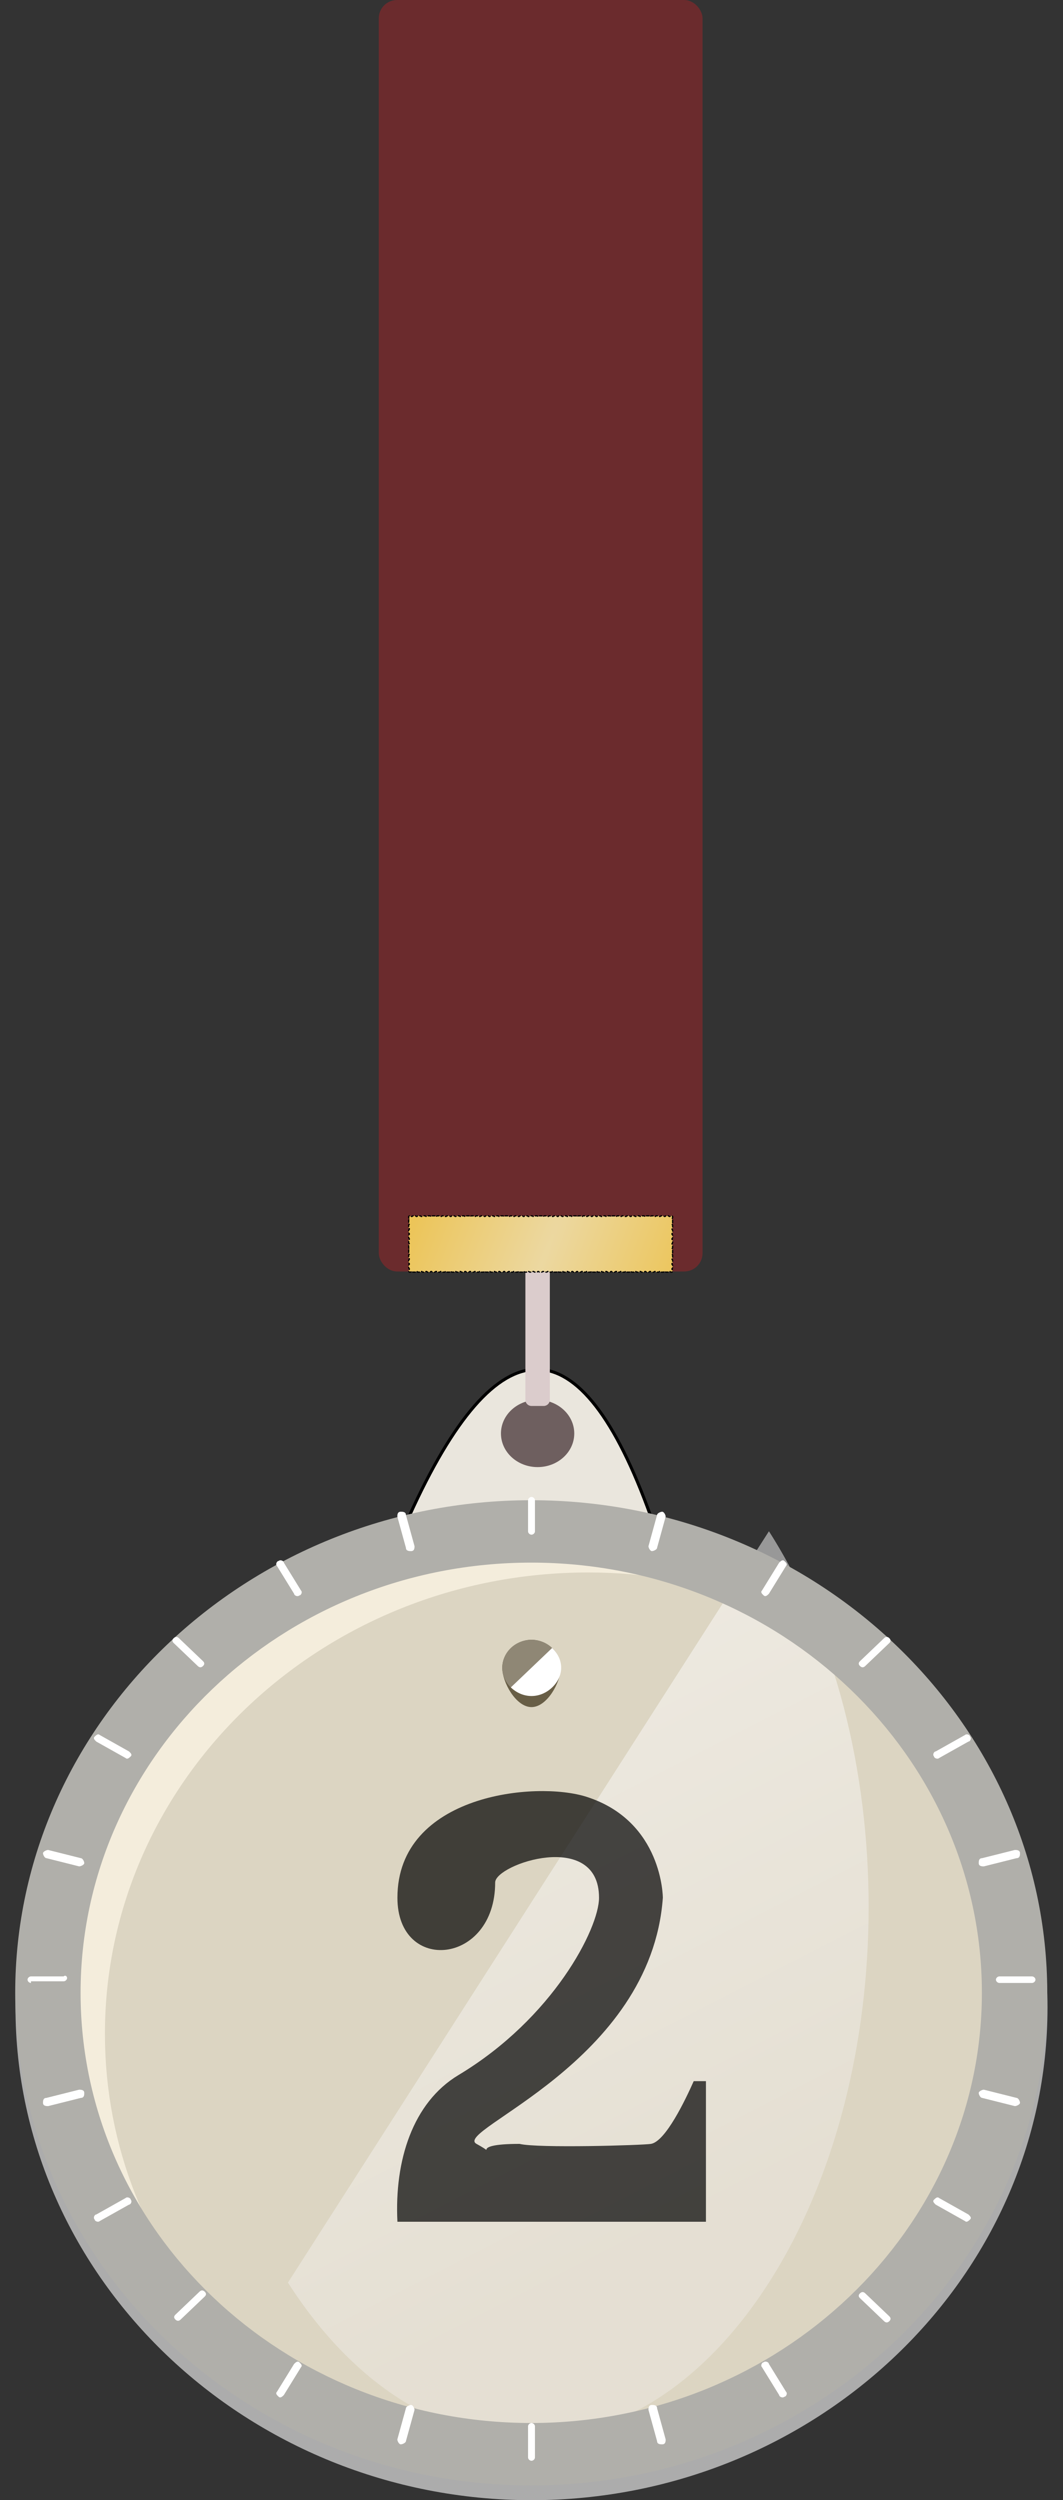 <svg width="174" height="409" viewBox="0 0 174 409" fill="none" xmlns="http://www.w3.org/2000/svg">
<rect x="0" y="0" width="174" height="409" fill="#333333" stroke="none"/>
<path d="M67 248L106.5 248C95 216 81.5 216 67 248Z" fill="#EAE6DD" stroke="black" stroke-width="0.5"/>
<ellipse cx="88" cy="234.5" rx="6" ry="5.5" fill="#6E5F5F"/>
<g clip-path="url(#clip0_104_42059)">
<path d="M87 409C40.544 409 2.534 372.738 2.534 328.417C2.534 284.097 40.544 247.835 87 247.835C133.456 247.835 171.466 284.097 171.466 328.417C171.466 372.738 133.456 409 87 409Z" fill="#ACACAC"/>
<path d="M87 399.061C130.695 399.061 166.117 365.268 166.117 323.582C166.117 281.897 130.695 248.104 87 248.104C43.305 248.104 7.884 281.897 7.884 323.582C7.884 365.268 43.305 399.061 87 399.061Z" fill="#DCD5C2"/>
<path d="M17.175 332.715C17.175 291.081 52.651 257.236 96.291 257.236C115.719 257.236 133.456 263.951 147.252 274.964C132.893 258.579 111.214 248.104 87 248.104C43.359 248.104 7.884 281.948 7.884 323.582C7.884 346.683 18.864 367.366 36.039 381.333C24.214 368.171 17.175 351.249 17.175 332.715Z" fill="#F4EDDC"/>
<path d="M125.865 250.494C147.625 284.465 147.625 339.435 125.865 373.405C104.105 407.375 68.893 407.375 47.133 373.405" fill="url(#paint0_linear_104_42059)" fill-opacity="0.5"/>
<path d="M86.957 406.583C40.5 406.583 2.49 370.32 2.49 326C2.49 281.68 40.5 245.417 86.957 245.417C133.413 245.417 171.423 281.68 171.423 326C171.423 370.32 133.413 406.583 86.957 406.583ZM86.957 255.625C46.131 255.625 13.19 287.32 13.19 326C13.19 364.948 46.413 396.375 86.957 396.375C127.5 396.375 160.723 364.68 160.723 326C160.723 287.32 127.782 255.625 86.957 255.625Z" fill="#B0AFAA"/>
<path d="M91.786 272.815C91.786 275.233 89.534 279.262 87 279.262C84.466 279.262 82.214 275.233 82.214 272.815C82.214 270.398 84.466 268.249 87 268.249C89.534 268.249 91.786 270.398 91.786 272.815Z" fill="#685E46"/>
<path d="M87 277.382C89.644 277.382 91.786 275.337 91.786 272.815C91.786 270.294 89.644 268.249 87 268.249C84.357 268.249 82.214 270.294 82.214 272.815C82.214 275.337 84.357 277.382 87 277.382Z" fill="#8F8775"/>
<path d="M90.379 269.592C92.35 271.473 92.35 274.159 90.379 276.039C88.408 277.919 85.592 277.919 83.621 276.039" fill="white"/>
<path d="M87.563 250.521C87.563 250.79 87.282 251.058 87 251.058C86.719 251.058 86.437 250.79 86.437 250.521V245.417C86.437 245.149 86.719 244.88 87 244.88C87.282 244.88 87.563 245.149 87.563 245.417V250.521Z" fill="white"/>
<path d="M87.563 402.016C87.563 402.285 87.282 402.553 87 402.553C86.719 402.553 86.437 402.285 86.437 402.016V396.913C86.437 396.644 86.719 396.375 87 396.375C87.282 396.375 87.563 396.644 87.563 396.913V402.016Z" fill="white"/>
<path d="M141.621 272.547C141.34 272.816 141.058 272.816 140.777 272.547C140.495 272.278 140.495 272.01 140.777 271.741L144.719 267.981C145 267.712 145.282 267.712 145.563 267.981C145.845 268.249 145.845 268.518 145.563 268.786L141.621 272.547Z" fill="white"/>
<path d="M29.563 379.453C29.282 379.722 29 379.722 28.718 379.453C28.437 379.184 28.437 378.916 28.718 378.647L32.66 374.887C32.942 374.618 33.223 374.618 33.505 374.887C33.786 375.155 33.786 375.424 33.505 375.693L29.563 379.453Z" fill="white"/>
<path d="M163.583 324.388C163.301 324.388 163.02 324.12 163.02 323.851C163.02 323.583 163.301 323.314 163.583 323.314H168.932C169.214 323.314 169.495 323.583 169.495 323.851C169.495 324.12 169.214 324.388 168.932 324.388H163.583Z" fill="white"/>
<path d="M5.068 324.388C4.786 324.388 4.505 324.12 4.505 323.851C4.505 323.583 4.786 323.314 5.068 323.314H10.418C10.699 323.045 10.981 323.314 10.981 323.583C10.981 323.851 10.699 324.12 10.418 324.12H5.068V324.388Z" fill="white"/>
<path d="M140.777 375.961C140.495 375.693 140.495 375.424 140.777 375.155C141.058 374.887 141.34 374.887 141.621 375.155L145.563 378.916C145.845 379.184 145.845 379.453 145.563 379.722C145.282 379.99 145 379.99 144.719 379.722L140.777 375.961Z" fill="white"/>
<path d="M28.437 268.786C28.155 268.518 28.155 268.249 28.437 267.981C28.718 267.712 29 267.712 29.282 267.981L33.223 271.741C33.505 272.01 33.505 272.278 33.223 272.547C32.942 272.816 32.66 272.816 32.379 272.547L28.437 268.786Z" fill="white"/>
<path d="M49.272 260.191C49.553 260.46 49.272 260.997 48.99 260.997C48.709 261.265 48.145 260.997 48.145 260.728L45.33 256.162C45.048 255.893 45.33 255.356 45.612 255.356C45.893 255.087 46.456 255.356 46.456 255.625L49.272 260.191Z" fill="white"/>
<path d="M128.67 391.272C128.951 391.541 128.67 392.078 128.388 392.078C128.107 392.346 127.544 392.078 127.544 391.809L124.728 387.243C124.447 386.974 124.728 386.437 125.01 386.437C125.291 386.168 125.854 386.437 125.854 386.706L128.67 391.272Z" fill="white"/>
<path d="M107.554 253.207C107.554 253.476 106.99 253.744 106.709 253.744C106.427 253.744 106.146 253.207 106.146 252.939L107.554 247.835C107.554 247.566 108.117 247.298 108.398 247.298C108.68 247.298 108.961 247.835 108.961 248.104L107.554 253.207Z" fill="white"/>
<path d="M66.447 399.33C66.447 399.599 65.883 399.867 65.602 399.867C65.32 399.867 65.039 399.33 65.039 399.061L66.447 393.958C66.447 393.689 67.01 393.421 67.291 393.421C67.573 393.421 67.854 393.958 67.854 394.226L66.447 399.33Z" fill="white"/>
<path d="M153.728 287.589C153.447 287.858 152.883 287.589 152.883 287.32C152.602 287.052 152.883 286.515 153.165 286.515L157.951 283.828C158.233 283.56 158.796 283.828 158.796 284.097C159.078 284.366 158.796 284.903 158.515 284.903L153.728 287.589Z" fill="white"/>
<path d="M16.33 363.337C16.049 363.605 15.486 363.337 15.486 363.068C15.204 362.799 15.486 362.262 15.767 362.262L20.553 359.576C20.835 359.307 21.398 359.576 21.398 359.845C21.68 360.113 21.398 360.651 21.117 360.651L16.33 363.337Z" fill="white"/>
<path d="M160.767 343.191C160.485 343.191 160.204 342.654 160.204 342.385C160.204 342.117 160.767 341.848 161.049 341.848L166.398 343.191C166.68 343.191 166.961 343.728 166.961 343.997C166.961 344.265 166.398 344.534 166.116 344.534L160.767 343.191Z" fill="white"/>
<path d="M7.602 303.974C7.32 303.974 7.039 303.437 7.039 303.168C7.039 302.9 7.602 302.631 7.883 302.631L13.233 303.974C13.514 303.974 13.796 304.511 13.796 304.78C13.796 305.049 13.233 305.317 12.951 305.317L7.602 303.974Z" fill="white"/>
<path d="M21.117 286.515C21.398 286.783 21.68 287.052 21.398 287.32C21.117 287.589 20.835 287.858 20.553 287.589L15.767 284.903C15.486 284.634 15.204 284.366 15.486 284.097C15.767 283.828 16.049 283.56 16.33 283.828L21.117 286.515Z" fill="white"/>
<path d="M158.515 362.262C158.796 362.531 159.078 362.799 158.796 363.068C158.515 363.337 158.233 363.605 157.951 363.337L153.165 360.651C152.883 360.382 152.602 360.113 152.883 359.845C153.165 359.576 153.447 359.307 153.728 359.576L158.515 362.262Z" fill="white"/>
<path d="M67.854 252.939C67.854 253.207 67.854 253.744 67.291 253.744C67.01 253.744 66.447 253.744 66.447 253.207L65.039 248.104C65.039 247.835 65.039 247.298 65.602 247.298C65.883 247.298 66.447 247.298 66.447 247.835L67.854 252.939Z" fill="white"/>
<path d="M108.961 399.061C108.961 399.33 108.961 399.867 108.398 399.867C108.117 399.867 107.554 399.867 107.554 399.33L106.146 394.226C106.146 393.958 106.146 393.421 106.709 393.421C106.99 393.421 107.554 393.421 107.554 393.958L108.961 399.061Z" fill="white"/>
<path d="M125.854 260.728C125.573 260.997 125.291 261.265 125.01 260.997C124.728 260.728 124.447 260.46 124.728 260.191L127.544 255.625C127.825 255.356 128.107 255.087 128.388 255.356C128.67 255.625 128.951 255.893 128.67 256.162L125.854 260.728Z" fill="white"/>
<path d="M46.456 391.809C46.175 392.078 45.893 392.346 45.612 392.078C45.33 391.809 45.048 391.541 45.33 391.272L48.145 386.706C48.427 386.437 48.709 386.168 48.99 386.437C49.272 386.706 49.553 386.974 49.272 387.243L46.456 391.809Z" fill="white"/>
<path d="M161.049 305.317C160.767 305.317 160.204 305.317 160.204 304.78C160.204 304.511 160.204 303.974 160.767 303.974L166.116 302.631C166.398 302.631 166.961 302.631 166.961 303.168C166.961 303.437 166.961 303.974 166.398 303.974L161.049 305.317Z" fill="white"/>
<path d="M7.883 344.534C7.602 344.534 7.039 344.534 7.039 343.997C7.039 343.728 7.039 343.191 7.602 343.191L12.951 341.848C13.233 341.848 13.796 341.848 13.796 342.385C13.796 342.654 13.796 343.191 13.233 343.191L7.883 344.534Z" fill="white"/>
<path d="M65.053 310.451C65.053 293.57 87.695 291.253 96.053 293.951C108.5 297.97 108.5 310.451 108.5 310.451C106.553 337.47 74 348.524 78 350.714C82 352.904 76.053 350.714 85.053 350.714C88.053 351.451 105.222 350.936 106.553 350.714C108.953 350.314 112.22 343.451 113.553 340.451H115.553V363.451H65.053C64.553 353.451 67.553 343.951 75.053 339.451C90.553 330.151 98.053 315.451 98.053 310.451C98.053 299.215 81.053 304.951 81.053 307.951C81.053 321.451 65.053 322.951 65.053 310.451Z" fill="black" fill-opacity="0.71"/>
</g>
<path d="M86 208H90V229C90 229.552 89.552 230 89 230H87C86.448 230 86 229.552 86 229V208Z" fill="#DBCCCC"/>
<rect x="62" width="53" height="208" rx="3" fill="#6B2B2D"/>
<path d="M67 198.9L66.9 199V199.205C66.9 199.26 66.945 199.305 67 199.305V199.514C66.945 199.514 66.9 199.558 66.9 199.614V200.023C66.9 200.078 66.945 200.123 67 200.123V200.332C66.945 200.332 66.9 200.377 66.9 200.432V200.841C66.9 200.896 66.945 200.941 67 200.941V201.15C66.945 201.15 66.9 201.195 66.9 201.25V201.659C66.9 201.714 66.945 201.759 67 201.759V201.968C66.945 201.968 66.9 202.013 66.9 202.068V202.477C66.9 202.533 66.945 202.577 67 202.577V202.786C66.945 202.786 66.9 202.831 66.9 202.886V203.295C66.9 203.351 66.945 203.395 67 203.395V203.605C66.945 203.605 66.9 203.649 66.9 203.705V204.114C66.9 204.169 66.945 204.214 67 204.214V204.423C66.945 204.423 66.9 204.467 66.9 204.523V204.932C66.9 204.987 66.945 205.032 67 205.032V205.241C66.945 205.241 66.9 205.286 66.9 205.341V205.75C66.9 205.805 66.945 205.85 67 205.85V206.059C66.945 206.059 66.9 206.104 66.9 206.159V206.568C66.9 206.623 66.945 206.668 67 206.668V206.877C66.945 206.877 66.9 206.922 66.9 206.977V207.386C66.9 207.442 66.945 207.486 67 207.486V207.695C66.945 207.695 66.9 207.74 66.9 207.795V208L67 208.1H67.199C67.254 208.1 67.299 208.055 67.299 208H67.497C67.497 208.055 67.542 208.1 67.597 208.1H67.995C68.051 208.1 68.095 208.055 68.095 208H68.293C68.293 208.055 68.338 208.1 68.394 208.1H68.792C68.847 208.1 68.892 208.055 68.892 208H69.09C69.09 208.055 69.135 208.1 69.19 208.1H69.588C69.643 208.1 69.688 208.055 69.688 208H69.886C69.886 208.055 69.931 208.1 69.986 208.1H70.384C70.439 208.1 70.484 208.055 70.484 208H70.682C70.682 208.055 70.727 208.1 70.782 208.1H71.181C71.236 208.1 71.281 208.055 71.281 208H71.479C71.479 208.055 71.523 208.1 71.579 208.1H71.977C72.032 208.1 72.077 208.055 72.077 208H72.275C72.275 208.055 72.32 208.1 72.375 208.1H72.773C72.828 208.1 72.873 208.055 72.873 208H73.071C73.071 208.055 73.116 208.1 73.171 208.1H73.569C73.625 208.1 73.669 208.055 73.669 208H73.868C73.868 208.055 73.912 208.1 73.968 208.1H74.366C74.421 208.1 74.466 208.055 74.466 208H74.664C74.664 208.055 74.709 208.1 74.764 208.1H75.162C75.217 208.1 75.262 208.055 75.262 208H75.46C75.46 208.055 75.505 208.1 75.56 208.1H75.958C76.014 208.1 76.058 208.055 76.058 208H76.257C76.257 208.055 76.301 208.1 76.356 208.1H76.755C76.81 208.1 76.855 208.055 76.855 208H77.053C77.053 208.055 77.098 208.1 77.153 208.1H77.551C77.606 208.1 77.651 208.055 77.651 208H77.849C77.849 208.055 77.894 208.1 77.949 208.1H78.347C78.403 208.1 78.447 208.055 78.447 208H78.645C78.645 208.055 78.69 208.1 78.745 208.1H79.144C79.199 208.1 79.243 208.055 79.243 208H79.442C79.442 208.055 79.486 208.1 79.542 208.1H79.94C79.995 208.1 80.04 208.055 80.04 208H80.238C80.238 208.055 80.283 208.1 80.338 208.1H80.736C80.791 208.1 80.836 208.055 80.836 208H81.034C81.034 208.055 81.079 208.1 81.134 208.1H81.532C81.588 208.1 81.632 208.055 81.632 208H81.831C81.831 208.055 81.875 208.1 81.931 208.1H82.329C82.384 208.1 82.429 208.055 82.429 208H82.627C82.627 208.055 82.672 208.1 82.727 208.1H83.125C83.18 208.1 83.225 208.055 83.225 208H83.423C83.423 208.055 83.468 208.1 83.523 208.1H83.921C83.977 208.1 84.021 208.055 84.021 208H84.219C84.219 208.055 84.264 208.1 84.319 208.1H84.718C84.773 208.1 84.818 208.055 84.818 208H85.016C85.016 208.055 85.061 208.1 85.116 208.1H85.514C85.569 208.1 85.614 208.055 85.614 208H85.812C85.812 208.055 85.857 208.1 85.912 208.1H86.31C86.365 208.1 86.41 208.055 86.41 208H86.608C86.608 208.055 86.653 208.1 86.708 208.1H87.106C87.162 208.1 87.207 208.055 87.207 208H87.405C87.405 208.055 87.449 208.1 87.505 208.1H87.903C87.958 208.1 88.003 208.055 88.003 208H88.201C88.201 208.055 88.246 208.1 88.301 208.1H88.699C88.754 208.1 88.799 208.055 88.799 208H88.997C88.997 208.055 89.042 208.1 89.097 208.1H89.495C89.551 208.1 89.595 208.055 89.595 208H89.793C89.793 208.055 89.838 208.1 89.894 208.1H90.292C90.347 208.1 90.392 208.055 90.392 208H90.59C90.59 208.055 90.635 208.1 90.69 208.1H91.088C91.143 208.1 91.188 208.055 91.188 208H91.386C91.386 208.055 91.431 208.1 91.486 208.1H91.884C91.939 208.1 91.984 208.055 91.984 208H92.182C92.182 208.055 92.227 208.1 92.282 208.1H92.68C92.736 208.1 92.781 208.055 92.781 208H92.979C92.979 208.055 93.023 208.1 93.079 208.1H93.477C93.532 208.1 93.577 208.055 93.577 208H93.775C93.775 208.055 93.82 208.1 93.875 208.1H94.273C94.328 208.1 94.373 208.055 94.373 208H94.571C94.571 208.055 94.616 208.1 94.671 208.1H95.069C95.125 208.1 95.169 208.055 95.169 208H95.368C95.368 208.055 95.412 208.1 95.468 208.1H95.866C95.921 208.1 95.966 208.055 95.966 208H96.164C96.164 208.055 96.209 208.1 96.264 208.1H96.662C96.717 208.1 96.762 208.055 96.762 208H96.96C96.96 208.055 97.005 208.1 97.06 208.1H97.458C97.513 208.1 97.558 208.055 97.558 208H97.757C97.757 208.055 97.801 208.1 97.856 208.1H98.255C98.31 208.1 98.355 208.055 98.355 208H98.553C98.553 208.055 98.597 208.1 98.653 208.1H99.051C99.106 208.1 99.151 208.055 99.151 208H99.349C99.349 208.055 99.394 208.1 99.449 208.1H99.847C99.902 208.1 99.947 208.055 99.947 208H100.145C100.145 208.055 100.19 208.1 100.245 208.1H100.644C100.699 208.1 100.743 208.055 100.743 208H100.942C100.942 208.055 100.986 208.1 101.042 208.1H101.44C101.495 208.1 101.54 208.055 101.54 208H101.738C101.738 208.055 101.783 208.1 101.838 208.1H102.236C102.291 208.1 102.336 208.055 102.336 208H102.534C102.534 208.055 102.579 208.1 102.634 208.1H103.032C103.088 208.1 103.132 208.055 103.132 208H103.331C103.331 208.055 103.375 208.1 103.431 208.1H103.829C103.884 208.1 103.929 208.055 103.929 208H104.127C104.127 208.055 104.172 208.1 104.227 208.1H104.625C104.68 208.1 104.725 208.055 104.725 208H104.923C104.923 208.055 104.968 208.1 105.023 208.1H105.421C105.477 208.1 105.521 208.055 105.521 208H105.719C105.719 208.055 105.764 208.1 105.819 208.1H106.218C106.273 208.1 106.318 208.055 106.318 208H106.516C106.516 208.055 106.56 208.1 106.616 208.1H107.014C107.069 208.1 107.114 208.055 107.114 208H107.312C107.312 208.055 107.357 208.1 107.412 208.1H107.81C107.865 208.1 107.91 208.055 107.91 208H108.108C108.108 208.055 108.153 208.1 108.208 208.1H108.606C108.662 208.1 108.706 208.055 108.706 208H108.905C108.905 208.055 108.949 208.1 109.005 208.1H109.403C109.458 208.1 109.503 208.055 109.503 208H109.701C109.701 208.055 109.746 208.1 109.801 208.1H110L110.1 208V207.795C110.1 207.74 110.055 207.695 110 207.695V207.486C110.055 207.486 110.1 207.442 110.1 207.386V206.977C110.1 206.922 110.055 206.877 110 206.877V206.668C110.055 206.668 110.1 206.623 110.1 206.568V206.159C110.1 206.104 110.055 206.059 110 206.059V205.85C110.055 205.85 110.1 205.805 110.1 205.75V205.341C110.1 205.286 110.055 205.241 110 205.241V205.032C110.055 205.032 110.1 204.987 110.1 204.932V204.523C110.1 204.467 110.055 204.423 110 204.423V204.214C110.055 204.214 110.1 204.169 110.1 204.114V203.705C110.1 203.649 110.055 203.605 110 203.605V203.395C110.055 203.395 110.1 203.351 110.1 203.295V202.886C110.1 202.831 110.055 202.786 110 202.786V202.577C110.055 202.577 110.1 202.533 110.1 202.477V202.068C110.1 202.013 110.055 201.968 110 201.968V201.759C110.055 201.759 110.1 201.714 110.1 201.659V201.25C110.1 201.195 110.055 201.15 110 201.15V200.941C110.055 200.941 110.1 200.896 110.1 200.841V200.432C110.1 200.377 110.055 200.332 110 200.332V200.123C110.055 200.123 110.1 200.078 110.1 200.023V199.614C110.1 199.558 110.055 199.514 110 199.514V199.305C110.055 199.305 110.1 199.26 110.1 199.205V199L110 198.9H109.801C109.746 198.9 109.701 198.945 109.701 199H109.503C109.503 198.945 109.458 198.9 109.403 198.9H109.005C108.949 198.9 108.905 198.945 108.905 199H108.706C108.706 198.945 108.662 198.9 108.606 198.9H108.208C108.153 198.9 108.108 198.945 108.108 199H107.91C107.91 198.945 107.865 198.9 107.81 198.9H107.412C107.357 198.9 107.312 198.945 107.312 199H107.114C107.114 198.945 107.069 198.9 107.014 198.9H106.616C106.561 198.9 106.516 198.945 106.516 199H106.318C106.318 198.945 106.273 198.9 106.218 198.9H105.819C105.764 198.9 105.719 198.945 105.719 199H105.521C105.521 198.945 105.477 198.9 105.421 198.9H105.023C104.968 198.9 104.923 198.945 104.923 199H104.725C104.725 198.945 104.68 198.9 104.625 198.9H104.227C104.172 198.9 104.127 198.945 104.127 199H103.929C103.929 198.945 103.884 198.9 103.829 198.9H103.431C103.375 198.9 103.331 198.945 103.331 199H103.132C103.132 198.945 103.088 198.9 103.032 198.9H102.634C102.579 198.9 102.534 198.945 102.534 199H102.336C102.336 198.945 102.291 198.9 102.236 198.9H101.838C101.783 198.9 101.738 198.945 101.738 199H101.54C101.54 198.945 101.495 198.9 101.44 198.9H101.042C100.986 198.9 100.942 198.945 100.942 199H100.744C100.744 198.945 100.699 198.9 100.644 198.9H100.245C100.19 198.9 100.145 198.945 100.145 199H99.947C99.947 198.945 99.903 198.9 99.847 198.9H99.449C99.394 198.9 99.349 198.945 99.349 199H99.151C99.151 198.945 99.106 198.9 99.051 198.9H98.653C98.597 198.9 98.553 198.945 98.553 199H98.355C98.355 198.945 98.31 198.9 98.255 198.9H97.856C97.801 198.9 97.757 198.945 97.757 199H97.558C97.558 198.945 97.514 198.9 97.458 198.9H97.06C97.005 198.9 96.96 198.945 96.96 199H96.762C96.762 198.945 96.717 198.9 96.662 198.9H96.264C96.209 198.9 96.164 198.945 96.164 199H95.966C95.966 198.945 95.921 198.9 95.866 198.9H95.468C95.412 198.9 95.368 198.945 95.368 199H95.169C95.169 198.945 95.125 198.9 95.069 198.9H94.671C94.616 198.9 94.571 198.945 94.571 199H94.373C94.373 198.945 94.328 198.9 94.273 198.9H93.875C93.82 198.9 93.775 198.945 93.775 199H93.577C93.577 198.945 93.532 198.9 93.477 198.9H93.079C93.023 198.9 92.979 198.945 92.979 199H92.781C92.781 198.945 92.736 198.9 92.681 198.9H92.282C92.227 198.9 92.182 198.945 92.182 199H91.984C91.984 198.945 91.939 198.9 91.884 198.9H91.486C91.431 198.9 91.386 198.945 91.386 199H91.188C91.188 198.945 91.143 198.9 91.088 198.9H90.69C90.635 198.9 90.59 198.945 90.59 199H90.392C90.392 198.945 90.347 198.9 90.292 198.9H89.894C89.838 198.9 89.793 198.945 89.793 199H89.595C89.595 198.945 89.551 198.9 89.495 198.9H89.097C89.042 198.9 88.997 198.945 88.997 199H88.799C88.799 198.945 88.754 198.9 88.699 198.9H88.301C88.246 198.9 88.201 198.945 88.201 199H88.003C88.003 198.945 87.958 198.9 87.903 198.9H87.505C87.449 198.9 87.405 198.945 87.405 199H87.207C87.207 198.945 87.162 198.9 87.106 198.9H86.708C86.653 198.9 86.608 198.945 86.608 199H86.41C86.41 198.945 86.365 198.9 86.31 198.9H85.912C85.857 198.9 85.812 198.945 85.812 199H85.614C85.614 198.945 85.569 198.9 85.514 198.9H85.116C85.061 198.9 85.016 198.945 85.016 199H84.818C84.818 198.945 84.773 198.9 84.718 198.9H84.32C84.264 198.9 84.219 198.945 84.219 199H84.021C84.021 198.945 83.977 198.9 83.921 198.9H83.523C83.468 198.9 83.423 198.945 83.423 199H83.225C83.225 198.945 83.18 198.9 83.125 198.9H82.727C82.672 198.9 82.627 198.945 82.627 199H82.429C82.429 198.945 82.384 198.9 82.329 198.9H81.931C81.875 198.9 81.831 198.945 81.831 199H81.632C81.632 198.945 81.588 198.9 81.532 198.9H81.134C81.079 198.9 81.034 198.945 81.034 199H80.836C80.836 198.945 80.791 198.9 80.736 198.9H80.338C80.283 198.9 80.238 198.945 80.238 199H80.04C80.04 198.945 79.995 198.9 79.94 198.9H79.542C79.487 198.9 79.442 198.945 79.442 199H79.243C79.243 198.945 79.199 198.9 79.144 198.9H78.745C78.69 198.9 78.645 198.945 78.645 199H78.447C78.447 198.945 78.403 198.9 78.347 198.9H77.949C77.894 198.9 77.849 198.945 77.849 199H77.651C77.651 198.945 77.606 198.9 77.551 198.9H77.153C77.098 198.9 77.053 198.945 77.053 199H76.855C76.855 198.945 76.81 198.9 76.755 198.9H76.356C76.301 198.9 76.257 198.945 76.257 199H76.058C76.058 198.945 76.014 198.9 75.958 198.9H75.56C75.505 198.9 75.46 198.945 75.46 199H75.262C75.262 198.945 75.217 198.9 75.162 198.9H74.764C74.709 198.9 74.664 198.945 74.664 199H74.466C74.466 198.945 74.421 198.9 74.366 198.9H73.968C73.912 198.9 73.868 198.945 73.868 199H73.669C73.669 198.945 73.625 198.9 73.57 198.9H73.171C73.116 198.9 73.071 198.945 73.071 199H72.873C72.873 198.945 72.828 198.9 72.773 198.9H72.375C72.32 198.9 72.275 198.945 72.275 199H72.077C72.077 198.945 72.032 198.9 71.977 198.9H71.579C71.523 198.9 71.479 198.945 71.479 199H71.281C71.281 198.945 71.236 198.9 71.181 198.9H70.782C70.727 198.9 70.682 198.945 70.682 199H70.484C70.484 198.945 70.439 198.9 70.384 198.9H69.986C69.931 198.9 69.886 198.945 69.886 199H69.688C69.688 198.945 69.643 198.9 69.588 198.9H69.19C69.135 198.9 69.09 198.945 69.09 199H68.892C68.892 198.945 68.847 198.9 68.792 198.9H68.394C68.338 198.9 68.293 198.945 68.293 199H68.095C68.095 198.945 68.051 198.9 67.995 198.9H67.597C67.542 198.9 67.497 198.945 67.497 199H67.299C67.299 198.945 67.254 198.9 67.199 198.9H67Z" fill="url(#paint1_angular_104_42059)" stroke="black" stroke-width="0.2" stroke-miterlimit="1.414" stroke-linecap="round" stroke-dasharray="0.4 0.4"/>
<defs>
<linearGradient id="paint0_linear_104_42059" x1="77.53" y1="274.139" x2="125.589" y2="367.805" gradientUnits="userSpaceOnUse">
<stop stop-color="white"/>
<stop offset="0.932" stop-color="#EDEAE3"/>
</linearGradient>
<radialGradient id="paint1_angular_104_42059" cx="0" cy="0" r="1" gradientUnits="userSpaceOnUse" gradientTransform="translate(88.5 207.25) rotate(-159.007) scale(23.029 229.905)">
<stop stop-color="#ECD8A1"/>
<stop offset="1" stop-color="#ECC456"/>
</radialGradient>
<clipPath id="clip0_104_42059">
<rect width="174" height="166" fill="white" transform="translate(0 243)"/>
</clipPath>
</defs>
</svg>
